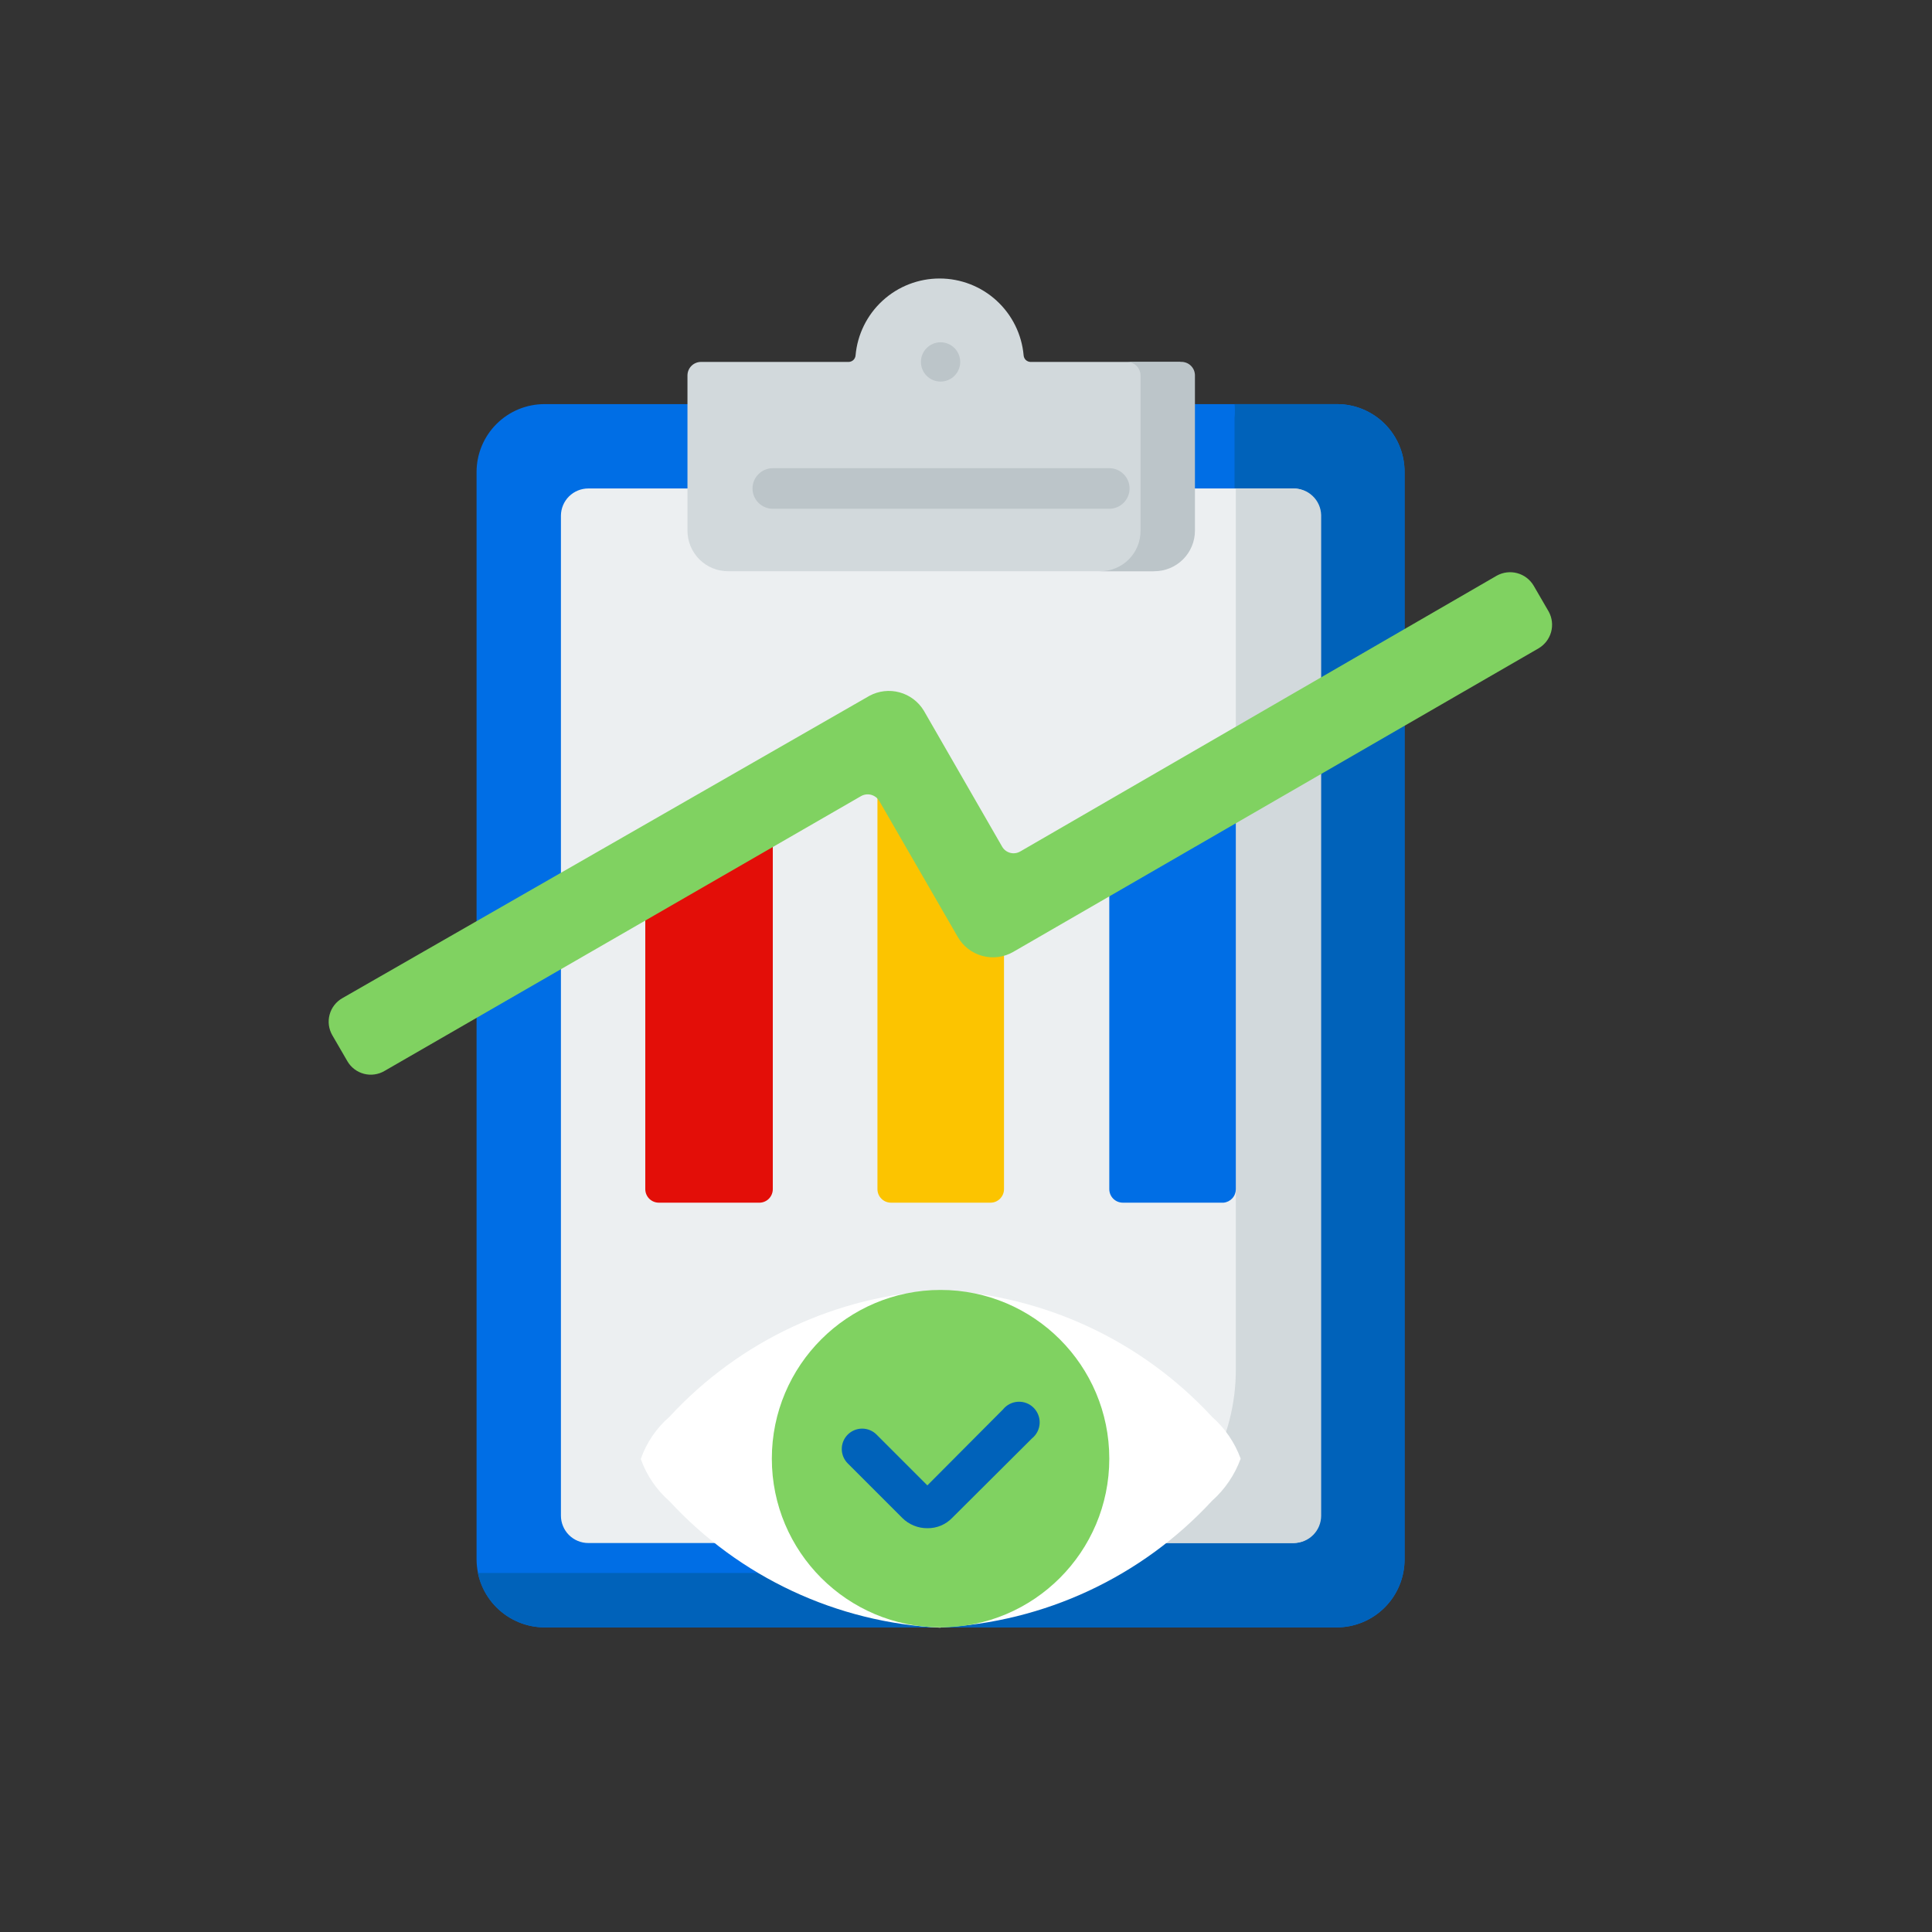 <svg width="60" height="60" viewBox="0 0 60 60" fill="none" xmlns="http://www.w3.org/2000/svg">
<rect x="0" y="0" width="60" height="60" fill="#333333" stroke="none"/>
<path d="M41.51 50.54H16.91C16.351 50.537 15.816 50.314 15.421 49.919C15.026 49.524 14.803 48.989 14.8 48.43V14.66C14.8 14.101 15.022 13.564 15.418 13.168C15.814 12.772 16.35 12.55 16.91 12.55H41.51C41.788 12.549 42.062 12.602 42.319 12.708C42.576 12.814 42.809 12.969 43.005 13.165C43.201 13.361 43.357 13.595 43.462 13.851C43.568 14.108 43.621 14.383 43.62 14.66V48.43C43.62 48.99 43.398 49.526 43.002 49.922C42.606 50.318 42.07 50.54 41.51 50.54Z" fill="#006EE5"/>
<path d="M41.51 12.55H38.34C38.355 12.69 38.355 12.831 38.34 12.97V42.51C38.34 43.343 38.176 44.167 37.857 44.936C37.539 45.706 37.072 46.404 36.483 46.993C35.894 47.582 35.195 48.049 34.426 48.367C33.657 48.686 32.833 48.85 32 48.85H14.84C14.939 49.327 15.198 49.755 15.575 50.062C15.952 50.37 16.423 50.539 16.91 50.54H41.51C42.07 50.54 42.606 50.318 43.002 49.922C43.398 49.526 43.62 48.99 43.62 48.43V14.66C43.621 14.383 43.568 14.108 43.462 13.851C43.356 13.595 43.201 13.361 43.005 13.165C42.809 12.969 42.576 12.814 42.319 12.708C42.062 12.602 41.787 12.549 41.51 12.55Z" fill="#0062BA"/>
<path d="M40.16 15.17H18.27C18.046 15.17 17.832 15.258 17.672 15.415C17.513 15.573 17.423 15.786 17.42 16.01V47.07C17.42 47.181 17.442 47.292 17.485 47.395C17.527 47.498 17.59 47.592 17.669 47.671C17.748 47.75 17.842 47.812 17.945 47.855C18.048 47.898 18.158 47.92 18.27 47.92H40.16C40.384 47.917 40.597 47.827 40.755 47.667C40.912 47.508 41 47.294 41 47.07V16C40.995 15.78 40.904 15.57 40.748 15.415C40.591 15.26 40.38 15.172 40.16 15.17Z" fill="#ECEFF1"/>
<path d="M40.16 15.17H38.38V42.51C38.384 43.593 38.11 44.659 37.585 45.606C37.059 46.553 36.3 47.349 35.38 47.92H40.19C40.414 47.917 40.627 47.827 40.785 47.667C40.942 47.508 41.03 47.294 41.03 47.07V16C41.027 15.888 41.003 15.778 40.958 15.676C40.913 15.574 40.848 15.482 40.767 15.405C40.686 15.328 40.591 15.267 40.487 15.227C40.383 15.187 40.272 15.167 40.16 15.17Z" fill="#D2D9DC"/>
<path d="M29.21 50.54C32.427 50.386 35.454 48.975 37.64 46.61C38.04 46.254 38.346 45.803 38.53 45.3C38.347 44.799 38.041 44.352 37.64 44C35.454 41.635 32.427 40.224 29.21 40.07C25.996 40.224 22.972 41.635 20.79 44C20.384 44.352 20.077 44.803 19.9 45.31C20.08 45.816 20.386 46.267 20.79 46.62C22.972 48.985 25.996 50.397 29.21 50.55V50.54Z" fill="white"/>
<path d="M32 11.24C31.947 11.238 31.896 11.216 31.857 11.18C31.819 11.143 31.795 11.093 31.79 11.04C31.733 10.387 31.433 9.78 30.95 9.337C30.467 8.894 29.835 8.649 29.18 8.649C28.525 8.649 27.893 8.894 27.41 9.337C26.927 9.78 26.627 10.387 26.57 11.04C26.565 11.093 26.541 11.143 26.503 11.18C26.464 11.216 26.413 11.238 26.36 11.24H21.77C21.659 11.24 21.552 11.284 21.473 11.363C21.394 11.442 21.35 11.549 21.35 11.66V16.48C21.35 16.646 21.383 16.811 21.447 16.965C21.511 17.118 21.605 17.257 21.723 17.375C21.841 17.492 21.981 17.584 22.135 17.647C22.289 17.71 22.454 17.741 22.62 17.74H35.81C36.5 17.74 36.88 11.24 36.65 11.24H32Z" fill="#D2D9DC"/>
<path d="M36.65 11.24H35C35.055 11.24 35.11 11.251 35.161 11.272C35.212 11.293 35.258 11.324 35.297 11.363C35.336 11.402 35.367 11.448 35.388 11.499C35.409 11.55 35.42 11.605 35.42 11.66V16.48C35.421 16.646 35.39 16.81 35.327 16.964C35.264 17.117 35.171 17.257 35.054 17.374C34.937 17.491 34.797 17.584 34.644 17.647C34.49 17.71 34.326 17.741 34.16 17.74H35.85C36.184 17.74 36.505 17.607 36.741 17.371C36.977 17.135 37.11 16.814 37.11 16.48V11.66C37.11 11.601 37.098 11.543 37.075 11.489C37.051 11.436 37.017 11.387 36.973 11.348C36.93 11.308 36.879 11.278 36.823 11.26C36.767 11.241 36.709 11.234 36.65 11.24Z" fill="#BCC5C9"/>
<path d="M23.55 37.35H20.46C20.349 37.35 20.242 37.306 20.163 37.227C20.084 37.148 20.04 37.041 20.04 36.93V27L24 25.56V36.93C24 36.988 23.988 37.045 23.965 37.098C23.942 37.151 23.909 37.199 23.867 37.238C23.824 37.278 23.774 37.308 23.72 37.327C23.666 37.346 23.608 37.354 23.55 37.35Z" fill="#E30E08"/>
<path d="M30.75 37.35H27.67C27.559 37.35 27.452 37.306 27.373 37.227C27.294 37.148 27.25 37.041 27.25 36.93V24.25L31.18 28.18V36.93C31.18 36.986 31.169 37.041 31.147 37.093C31.125 37.145 31.093 37.191 31.053 37.231C31.013 37.27 30.966 37.3 30.914 37.321C30.862 37.342 30.806 37.351 30.75 37.35Z" fill="#FCC400"/>
<path d="M38 37.35H34.87C34.759 37.35 34.652 37.306 34.573 37.227C34.494 37.148 34.45 37.041 34.45 36.93V25.56L38.38 24.25V36.93C38.38 37.035 38.342 37.136 38.271 37.214C38.201 37.291 38.104 37.34 38 37.35Z" fill="#006EE5"/>
<path d="M29.21 50.54C32.104 50.54 34.45 48.194 34.45 45.3C34.45 42.406 32.104 40.06 29.21 40.06C26.316 40.06 23.97 42.406 23.97 45.3C23.97 48.194 26.316 50.54 29.21 50.54Z" fill="#80D261"/>
<path d="M48.1 19L47.63 18.19C47.517 17.998 47.334 17.858 47.118 17.8C46.903 17.742 46.674 17.771 46.48 17.88L31.69 26.44C31.643 26.468 31.591 26.487 31.536 26.495C31.482 26.503 31.426 26.5 31.373 26.486C31.32 26.472 31.27 26.447 31.227 26.414C31.183 26.38 31.147 26.338 31.12 26.29L28.69 22.07C28.521 21.791 28.252 21.588 27.937 21.502C27.622 21.416 27.287 21.455 27 21.61L10.63 31C10.534 31.055 10.45 31.128 10.382 31.216C10.314 31.303 10.265 31.404 10.236 31.511C10.207 31.617 10.2 31.729 10.214 31.839C10.229 31.948 10.265 32.054 10.32 32.15L10.79 32.96C10.846 33.055 10.92 33.139 11.008 33.205C11.096 33.272 11.196 33.32 11.303 33.348C11.41 33.376 11.521 33.383 11.63 33.367C11.74 33.352 11.845 33.316 11.94 33.26L26.73 24.73C26.778 24.701 26.831 24.682 26.886 24.674C26.941 24.666 26.997 24.669 27.052 24.683C27.105 24.697 27.156 24.722 27.201 24.756C27.245 24.789 27.282 24.832 27.31 24.88L29.74 29.09C29.822 29.235 29.932 29.363 30.064 29.465C30.195 29.567 30.346 29.643 30.507 29.686C30.668 29.73 30.836 29.741 31.001 29.72C31.166 29.698 31.326 29.644 31.47 29.56L47.79 20.13C47.977 20.017 48.113 19.837 48.171 19.627C48.229 19.416 48.203 19.192 48.1 19Z" fill="#80D261"/>
<path d="M28.8 47.46C28.655 47.461 28.512 47.433 28.378 47.378C28.244 47.324 28.122 47.242 28.02 47.14L26.33 45.45C26.211 45.332 26.143 45.171 26.142 45.004C26.141 44.836 26.207 44.674 26.325 44.555C26.443 44.436 26.604 44.368 26.771 44.367C26.939 44.366 27.101 44.432 27.22 44.55L28.8 46.13L31.15 43.77C31.206 43.7 31.277 43.643 31.357 43.602C31.437 43.561 31.524 43.538 31.614 43.533C31.704 43.528 31.793 43.542 31.877 43.574C31.961 43.606 32.037 43.656 32.1 43.719C32.164 43.783 32.213 43.859 32.245 43.943C32.278 44.027 32.292 44.116 32.287 44.206C32.282 44.296 32.259 44.383 32.218 44.463C32.177 44.543 32.12 44.614 32.05 44.67L29.57 47.14C29.47 47.243 29.351 47.325 29.218 47.38C29.086 47.435 28.943 47.462 28.8 47.46Z" fill="#0062BA"/>
<path d="M34.45 15.8H24C23.833 15.8 23.673 15.734 23.555 15.616C23.436 15.497 23.37 15.337 23.37 15.17C23.37 15.003 23.436 14.843 23.555 14.725C23.673 14.606 23.833 14.54 24 14.54H34.45C34.617 14.54 34.777 14.606 34.895 14.725C35.014 14.843 35.08 15.003 35.08 15.17C35.08 15.337 35.014 15.497 34.895 15.616C34.777 15.734 34.617 15.8 34.45 15.8Z" fill="#BCC5C9"/>
<path d="M29.21 11.85C29.547 11.85 29.82 11.577 29.82 11.24C29.82 10.903 29.547 10.63 29.21 10.63C28.873 10.63 28.6 10.903 28.6 11.24C28.6 11.577 28.873 11.85 29.21 11.85Z" fill="#BCC5C9"/>
</svg>

